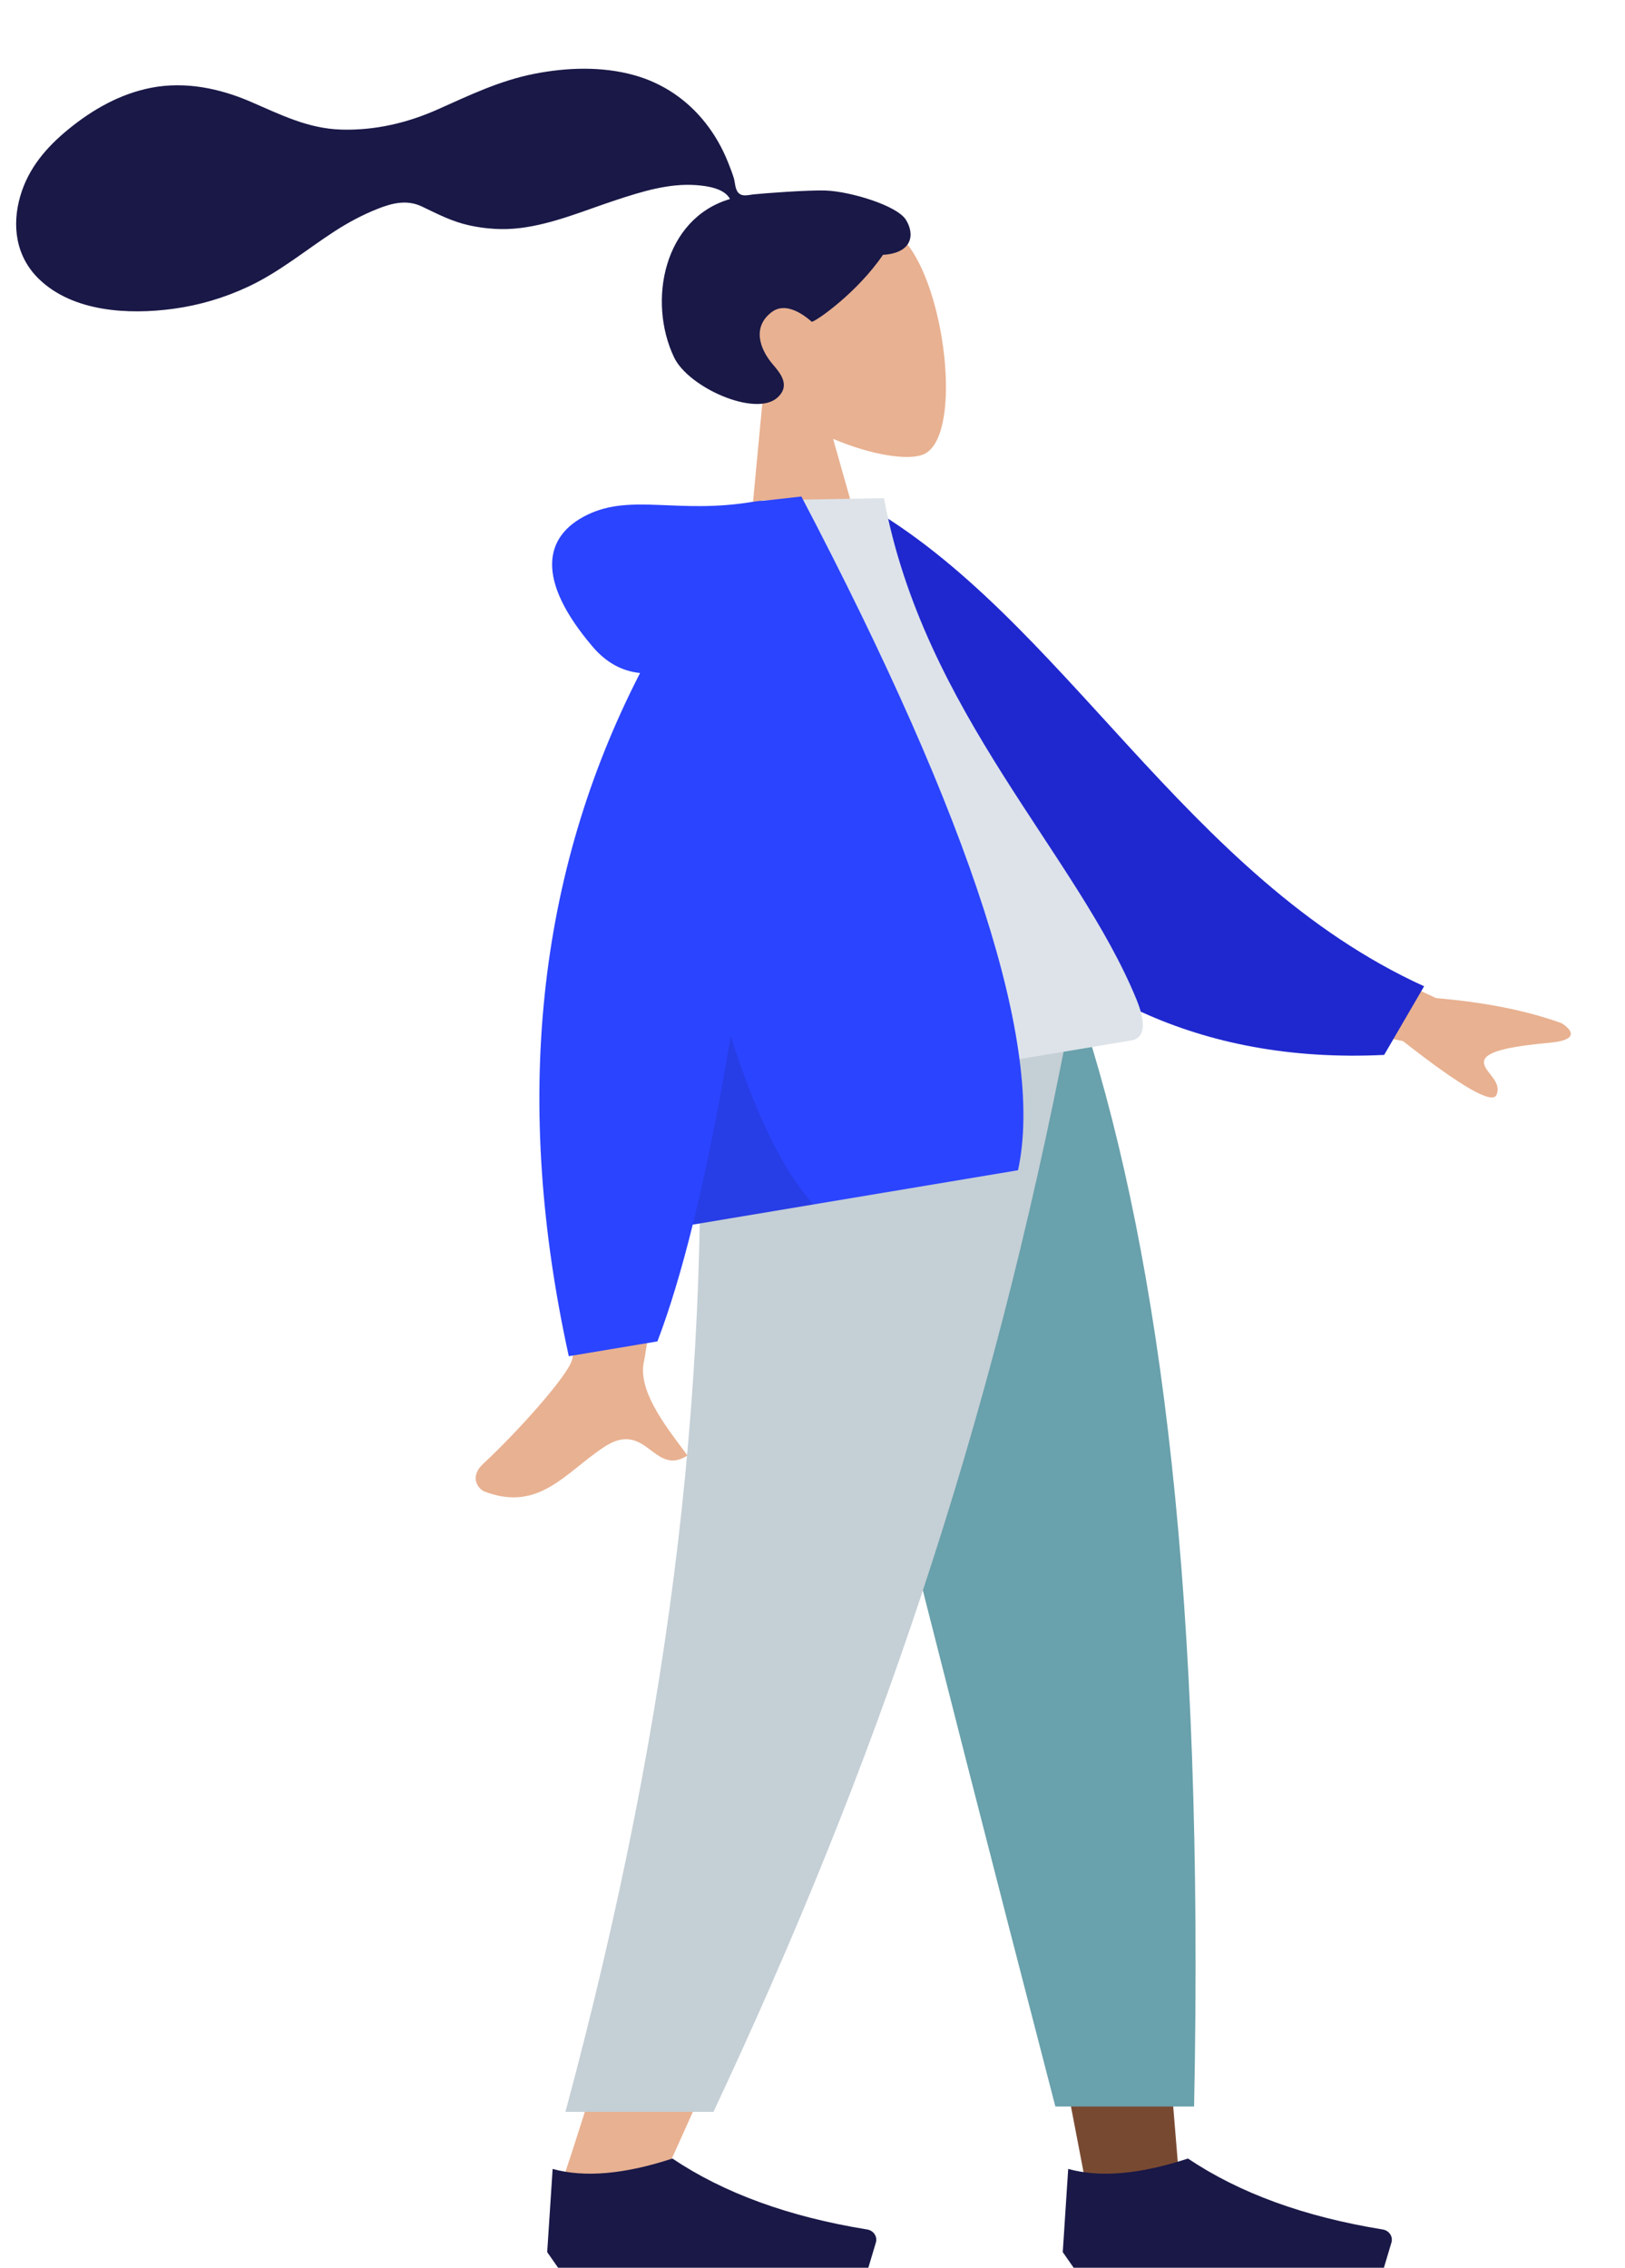 <svg width="362" height="505" viewBox="0 0 362 505" fill="none" xmlns="http://www.w3.org/2000/svg">
<path fill-rule="evenodd" clip-rule="evenodd" d="M169.979 88.166C163.585 82.6 158.816 75.423 158.342 66.813C156.977 42.006 193.805 43.213 202.441 54.809C211.077 66.404 214.321 97.989 205.526 101.265C202.019 102.571 194.022 101.301 185.588 97.729L194.799 130.204L165.693 133.591L169.979 88.166Z" fill="#E8B191"/>
<path fill-rule="evenodd" clip-rule="evenodd" d="M183.998 42.432C180.085 42.282 169.703 43.074 167.798 43.296C166.581 43.438 165.296 43.855 164.438 42.879C163.735 42.081 163.761 40.589 163.455 39.603C163.098 38.457 162.658 37.337 162.215 36.22C160.954 33.041 159.286 30.071 157.137 27.351C153.105 22.247 147.683 18.513 141.217 16.726C134.077 14.752 126.32 15.012 119.098 16.421C111.369 17.929 104.618 21.194 97.545 24.35C90.805 27.357 83.56 29.075 76.075 28.861C68.534 28.645 62.448 25.494 55.738 22.612C48.868 19.661 41.251 18.095 33.767 19.529C26.781 20.869 20.638 24.385 15.284 28.75C10.274 32.835 6.31 37.509 4.524 43.645C2.604 50.246 3.5 57.143 8.716 62.172C16.277 69.462 28.647 70.136 38.687 68.757C44.495 67.961 50.083 66.288 55.343 63.816C62.358 60.519 68.157 55.639 74.58 51.481C77.595 49.529 80.754 47.847 84.121 46.508C87.388 45.208 90.667 44.405 93.982 45.986C97.489 47.658 100.655 49.334 104.529 50.185C108.246 51.002 112.103 51.252 115.89 50.783C123.257 49.871 130.244 46.848 137.217 44.556C142.904 42.688 148.999 40.775 155.102 41.226C157.648 41.413 161.405 41.976 162.619 44.319C147.852 48.67 144.213 67.063 150.155 79.562C153.362 86.308 168.238 92.9 173.131 88.588C176.231 85.856 173.768 83.03 172.169 81.161C169.106 77.582 167.585 72.703 171.973 69.453C175.758 66.65 180.771 71.678 180.851 71.662C181.964 71.448 190.995 65.117 196.698 56.749C203.343 56.352 203.809 52.113 201.797 48.926C199.786 45.738 189.405 42.639 183.998 42.432Z" fill="#191847"/>
<path fill-rule="evenodd" clip-rule="evenodd" d="M175.658 228.261L220.415 374.42L241.466 484.158H262.596L241.504 228.261H175.658Z" fill="#784931"/>
<path fill-rule="evenodd" clip-rule="evenodd" d="M155.544 228.261C158.667 304.189 157.435 345.603 156.737 352.502C156.038 359.4 152.07 405.601 125.03 486.474H147.006C182.816 408.89 195.316 362.689 199.423 352.502C203.53 342.314 215.66 300.9 233.369 228.261H155.544Z" fill="#E8B191"/>
<path fill-rule="evenodd" clip-rule="evenodd" d="M174.697 228.261C186.339 278.554 206.475 358.836 235.104 469.105H266.008C268.29 355.924 258.58 281.432 241.765 228.261H174.697Z" fill="#69A1AC"/>
<path fill-rule="evenodd" clip-rule="evenodd" d="M155.388 228.261C158.446 304.189 150.52 378.994 125.967 470.287H158.94C194.815 393.862 220.528 319.427 238.101 228.261H155.388Z" fill="#C5CFD6"/>
<path fill-rule="evenodd" clip-rule="evenodd" d="M121.898 501.526L123.11 483C130.21 484.968 139.102 484.196 149.787 480.684C161.276 488.396 175.739 493.663 193.176 496.483C194.506 496.698 195.401 497.894 195.174 499.155C195.159 499.237 195.14 499.317 195.116 499.397L193.439 505H149.787H124.323L121.898 501.526Z" fill="#191847"/>
<path fill-rule="evenodd" clip-rule="evenodd" d="M236.75 501.526L237.962 483C245.062 484.968 253.954 484.196 264.639 480.684C276.128 488.396 290.591 493.663 308.028 496.483C309.359 496.698 310.253 497.894 310.026 499.155C310.011 499.237 309.992 499.317 309.968 499.397L308.292 505H264.639H239.175L236.75 501.526Z" fill="#191847"/>
<path fill-rule="evenodd" clip-rule="evenodd" d="M276.558 201.975L319.91 222.271C330.816 223.194 340.129 225.053 347.851 227.847C349.766 228.996 352.297 231.549 345.362 232.193C338.426 232.838 331.162 233.812 330.63 236.181C330.097 238.551 334.73 240.504 333.377 243.807C332.475 246.009 325.535 242.025 312.56 231.855L271.772 223.269L276.558 201.975ZM129.362 227.522L154.524 223.414C147.836 273.507 144.143 300.11 143.447 303.223C141.879 310.227 149.624 319.202 153.139 324.133C145.581 328.984 144.057 315.95 134.554 322.244C125.88 327.989 120.097 336.738 107.993 332.179C106.504 331.618 104.484 328.909 107.608 326.006C115.391 318.774 126.275 306.573 127.383 302.971C128.892 298.058 129.552 272.909 129.362 227.522Z" fill="#E8B191"/>
<path fill-rule="evenodd" clip-rule="evenodd" d="M182.216 115.59L192.306 112.16C236.791 137.313 263.944 195.379 317.249 219.635L308.349 234.918C224.465 239.003 190.338 168.344 182.216 115.59Z" fill="#1F28CF"/>
<path fill-rule="evenodd" clip-rule="evenodd" d="M159.914 247.085C201.634 240.113 232.322 234.985 251.978 231.701C256.185 230.998 254.321 225.373 253.173 222.57C239.916 190.217 205.795 158.656 196.915 110.933L169.625 111.424C153.89 148.572 153.963 191.06 159.914 247.085Z" fill="#DDE3E9"/>
<path fill-rule="evenodd" clip-rule="evenodd" d="M142.59 149.872C138.537 149.466 135.027 147.526 132.059 144.052C119.265 129.076 121.07 119.353 130.884 114.616C140.698 109.878 151.099 114.52 167.626 111.758C168.525 111.608 169.358 111.524 170.126 111.506L178.523 110.566C216.628 183.187 232.716 233.199 226.786 260.601L154.325 272.71C151.797 282.914 149.174 291.583 146.456 298.716L126.711 302.015C114.259 245.386 119.552 194.672 142.59 149.872Z" fill="#2B44FF"/>
<path fill-rule="evenodd" clip-rule="evenodd" d="M162.783 230.729C168.424 248.418 174.569 260.914 181.216 268.216L154.325 272.709C157.274 260.806 160.093 246.813 162.783 230.729L162.783 230.729Z" fill="black" fill-opacity="0.1"/>
</svg>
